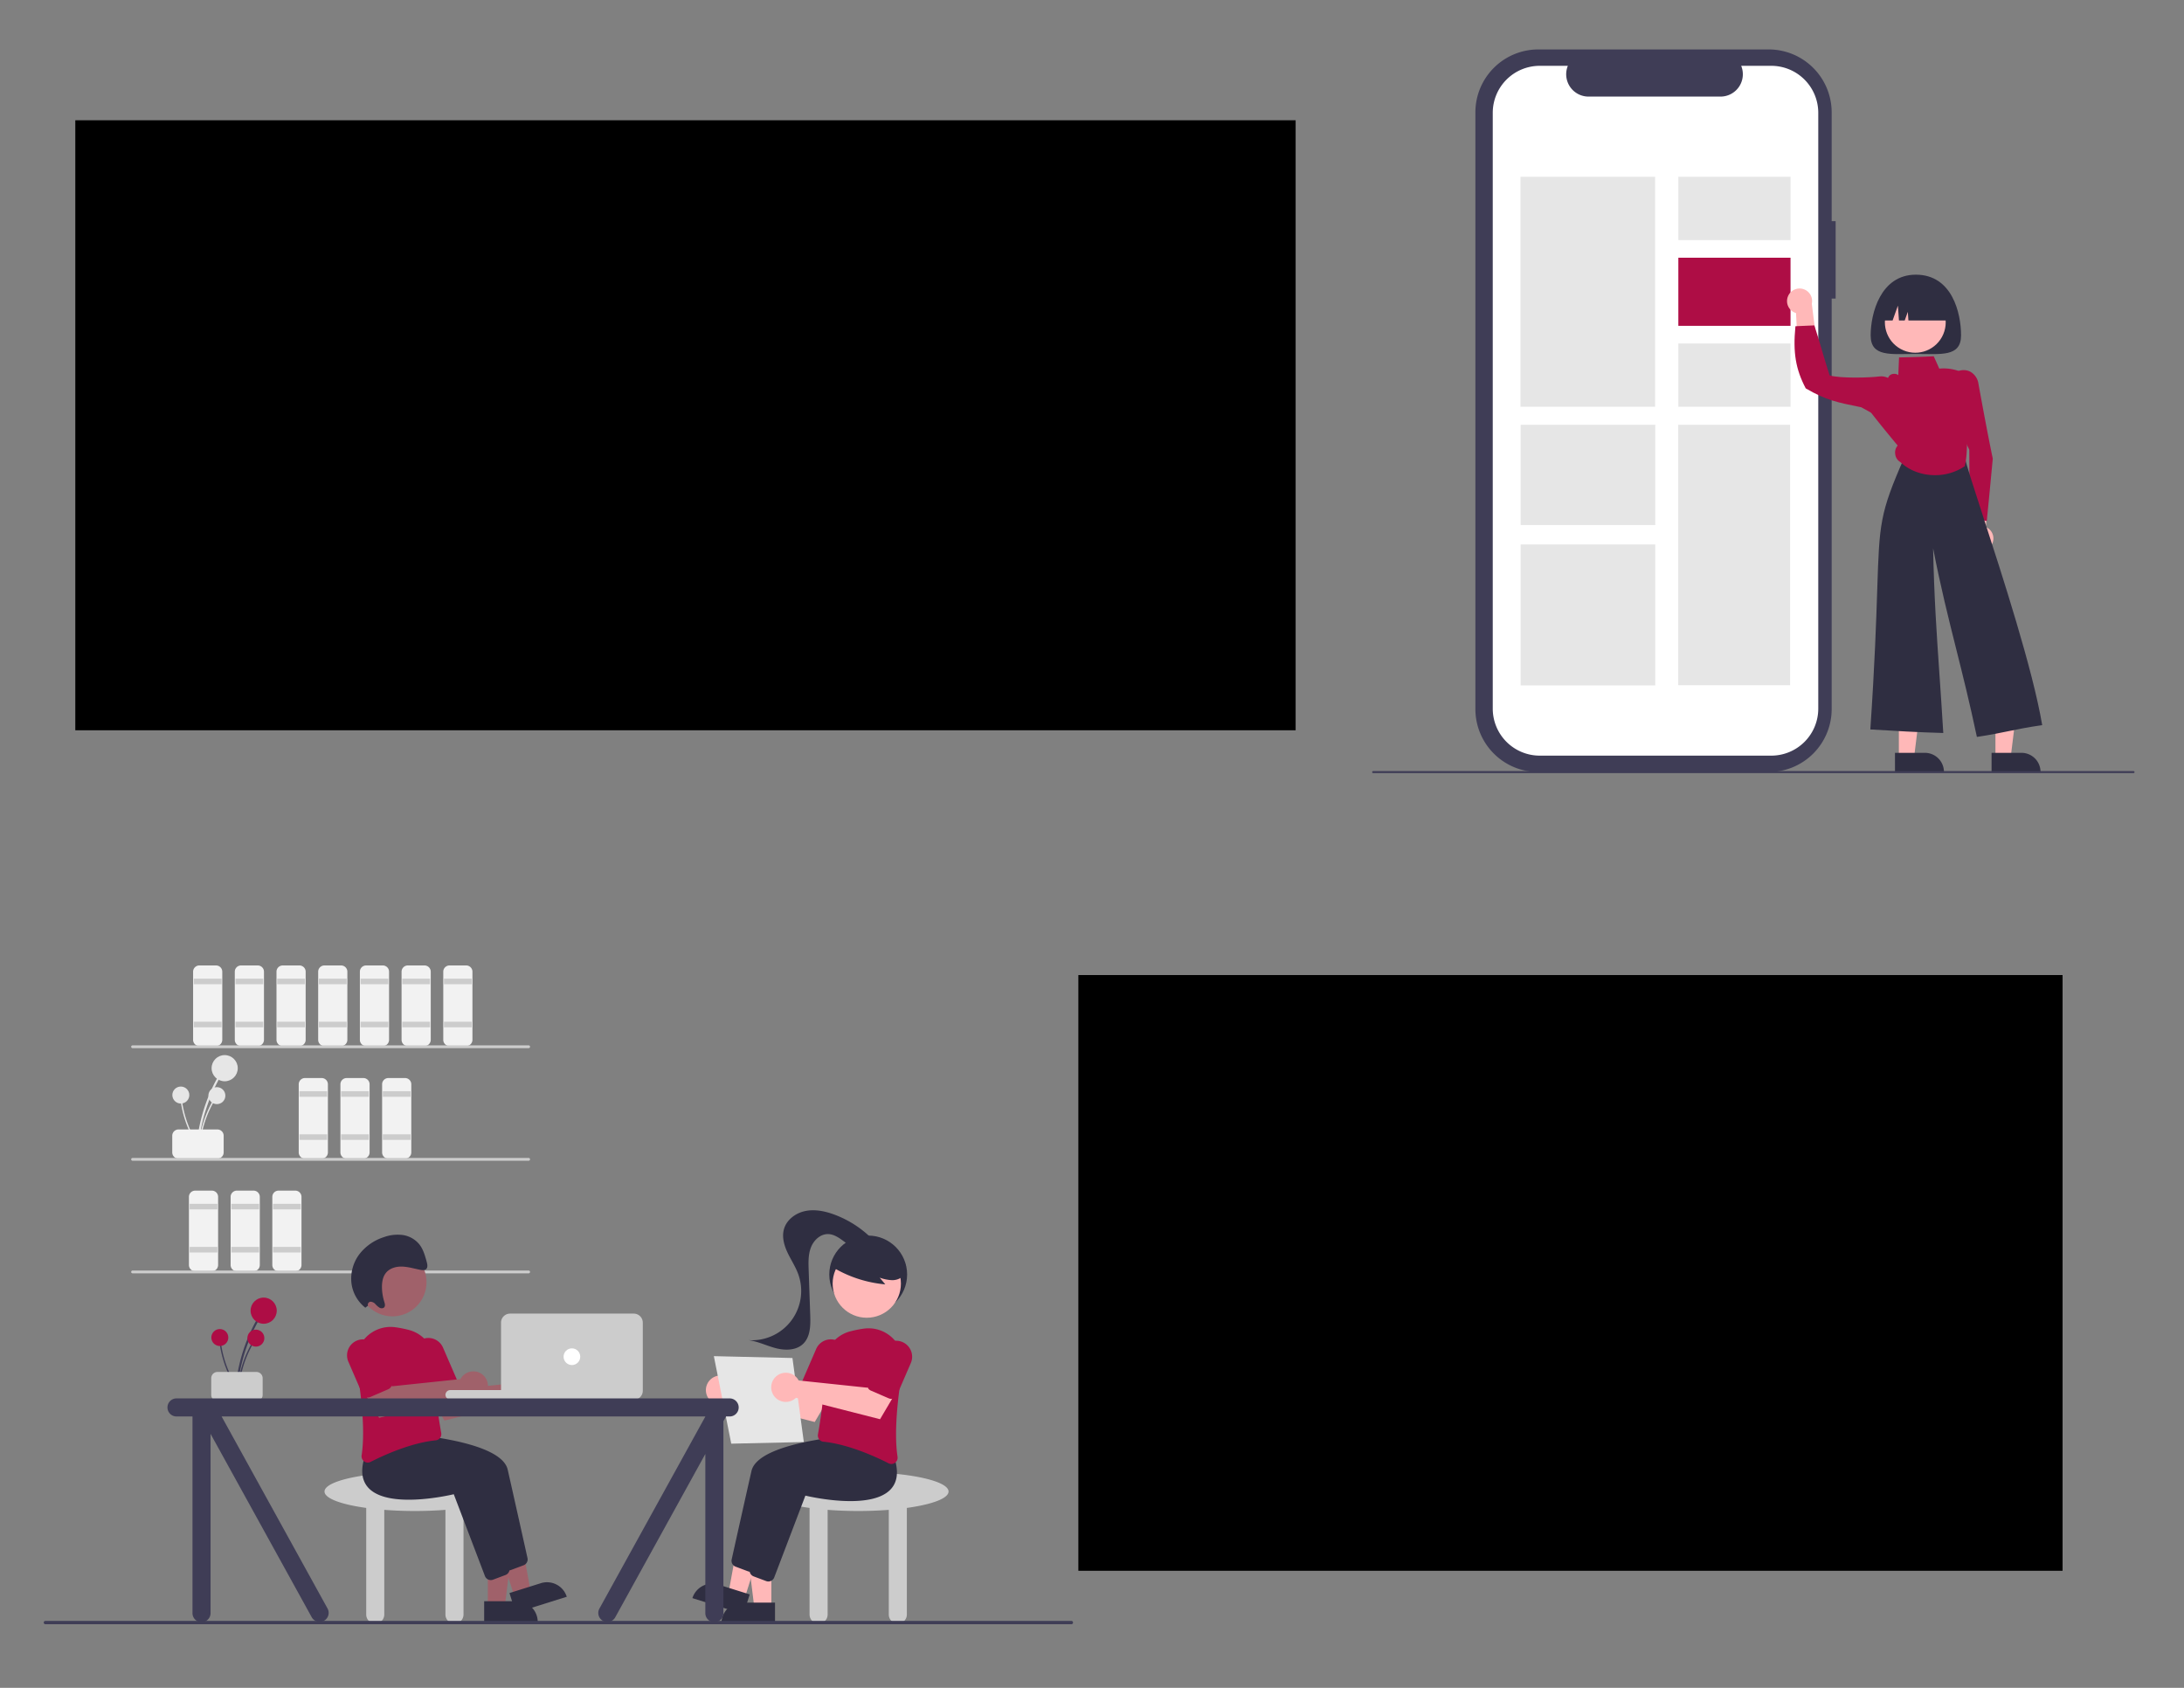 <?xml version="1.0" encoding="UTF-8" standalone="no"?>
<!-- Created with Inkscape (http://www.inkscape.org/) -->

<svg
   xmlns:dc="http://purl.org/dc/elements/1.1/"
   xmlns:cc="http://creativecommons.org/ns#"
   xmlns:rdf="http://www.w3.org/1999/02/22-rdf-syntax-ns#"
   xmlns:svg="http://www.w3.org/2000/svg"
   xmlns="http://www.w3.org/2000/svg"
   xmlns:sodipodi="http://sodipodi.sourceforge.net/DTD/sodipodi-0.dtd"
   xmlns:inkscape="http://www.inkscape.org/namespaces/inkscape"
   width="11in"
   height="8.5in"
   viewBox="0 0 11 8.5"
   version="1.1"
   id="SVGRoot"
   inkscape:version="0.92.5 (2060ec1f9f, 2020-04-08)"
   sodipodi:docname="health.svg"
   inkscape:export-filename="/home/jhuang/code/github.com/jhthenerd/cs-12/environment-ethics/images/health.png"
   inkscape:export-xdpi="96"
   inkscape:export-ydpi="96">
  <rect x="0" y="0" width="11" height="8.5" fill="#808080" stroke="none"/>
  <defs
     id="defs3713" />
  <sodipodi:namedview
     id="base"
     pagecolor="#ffffff"
     bordercolor="#666666"
     borderopacity="1.0"
     inkscape:pageopacity="0.0"
     inkscape:pageshadow="2"
     inkscape:zoom="0.7"
     inkscape:cx="267.43285"
     inkscape:cy="282.59374"
     inkscape:document-units="in"
     inkscape:current-layer="layer1"
     showgrid="false"
     inkscape:window-width="959"
     inkscape:window-height="1055"
     inkscape:window-x="2880"
     inkscape:window-y="0"
     inkscape:window-maximized="0" />
  <g
     inkscape:label="Layer 1"
     inkscape:groupmode="layer"
     id="layer1">
    <g
       id="g4778"
       transform="matrix(0.007,0,0,0.007,0.22,4.862)">
      <path
         id="path4495"
         transform="translate(-229.662,-213.026)"
         d="m 341.173,342.449 a 122.042,122.042 0 0 1 10.101,-38.517 q 2.28,-5.092 5.018,-9.961 a 0.744,0.744 0 0 0 -1.284,-0.75 123.728,123.728 0 0 0 -13.768,37.982 q -1.034,5.584 -1.554,11.246 c -0.088,0.952 1.399,0.946 1.486,0 z"
         inkscape:connector-curvature="0"
         style="fill:#e6e6e6" />
      <circle
         id="circle4497"
         r="9.414"
         cy="73.914"
         cx="130.23"
         style="fill:#e6e6e6" />
      <path
         id="path4499"
         transform="translate(-229.662,-213.026)"
         d="m 342.136,342.699 a 79.174,79.174 0 0 1 6.553,-24.988 q 1.479,-3.304 3.255,-6.462 a 0.483,0.483 0 0 0 -0.833,-0.487 80.268,80.268 0 0 0 -8.932,24.641 q -0.671,3.622 -1.008,7.296 c -0.057,0.618 0.908,0.614 0.964,0 z"
         inkscape:connector-curvature="0"
         style="fill:#e6e6e6" />
      <circle
         id="circle4501"
         r="6.108"
         cy="93.662"
         cx="124.618"
         style="fill:#e6e6e6" />
      <path
         id="path4503"
         transform="translate(-229.662,-213.026)"
         d="m 340.919,342.122 a 79.174,79.174 0 0 1 -10.202,-23.733 q -0.866,-3.515 -1.408,-7.097 a 0.483,0.483 0 0 0 -0.956,0.128 80.269,80.269 0 0 0 8.113,24.922 q 1.699,3.269 3.693,6.373 c 0.335,0.522 1.093,-0.074 0.76,-0.593 z"
         inkscape:connector-curvature="0"
         style="fill:#e6e6e6" />
      <circle
         id="circle4505"
         r="6.108"
         cy="93.233"
         cx="98.683"
         style="fill:#e6e6e6" />
      <path
         id="path4507"
         style="isolation:isolate;fill:#f2f2f2"
         transform="translate(-229.662,-213.026)"
         d="m 322.169,347.526 v -12 a 4.505,4.505 0 0 1 4.5,-4.5 h 28 a 4.505,4.505 0 0 1 4.5,4.5 v 12 a 4.505,4.505 0 0 1 -4.5,4.5 h -28 a 4.505,4.505 0 0 1 -4.5,-4.5 z"
         inkscape:connector-curvature="0" />
      <path
         id="path4509"
         style="isolation:isolate;fill:#f2f2f2"
         transform="translate(-229.662,-213.026)"
         d="m 353.669,271.026 h -12 a 4.505,4.505 0 0 1 -4.5,-4.5 v -49 a 4.505,4.505 0 0 1 4.5,-4.5 h 12 a 4.505,4.505 0 0 1 4.5,4.5 v 49 a 4.505,4.505 0 0 1 -4.5,4.5 z"
         inkscape:connector-curvature="0" />
      <rect
         id="rect4511"
         height="4"
         width="20"
         y="9.5"
         x="108.007"
         style="fill:#cccccc" />
      <rect
         id="rect4513"
         height="4"
         width="20"
         y="40.5"
         x="108.007"
         style="fill:#cccccc" />
      <path
         id="path4515"
         style="isolation:isolate;fill:#f2f2f2"
         transform="translate(-229.662,-213.026)"
         d="m 383.669,271.026 h -12 a 4.505,4.505 0 0 1 -4.5,-4.5 v -49 a 4.505,4.505 0 0 1 4.5,-4.5 h 12 a 4.505,4.505 0 0 1 4.5,4.5 v 49 a 4.505,4.505 0 0 1 -4.5,4.5 z"
         inkscape:connector-curvature="0" />
      <rect
         id="rect4517"
         height="4"
         width="20"
         y="9.5"
         x="138.007"
         style="fill:#cccccc" />
      <rect
         id="rect4519"
         height="4"
         width="20"
         y="40.5"
         x="138.007"
         style="fill:#cccccc" />
      <path
         id="path4521"
         style="isolation:isolate;fill:#f2f2f2"
         transform="translate(-229.662,-213.026)"
         d="m 413.669,271.026 h -12 a 4.505,4.505 0 0 1 -4.5,-4.5 v -49 a 4.505,4.505 0 0 1 4.5,-4.5 h 12 a 4.505,4.505 0 0 1 4.5,4.5 v 49 a 4.505,4.505 0 0 1 -4.5,4.5 z"
         inkscape:connector-curvature="0" />
      <rect
         id="rect4523"
         height="4"
         width="20"
         y="9.5"
         x="168.007"
         style="fill:#cccccc" />
      <rect
         id="rect4525"
         height="4"
         width="20"
         y="40.5"
         x="168.007"
         style="fill:#cccccc" />
      <path
         id="path4527"
         style="isolation:isolate;fill:#f2f2f2"
         transform="translate(-229.662,-213.026)"
         d="m 429.669,352.026 h -12 a 4.505,4.505 0 0 1 -4.5,-4.5 v -49 a 4.505,4.505 0 0 1 4.5,-4.5 h 12 a 4.505,4.505 0 0 1 4.5,4.5 v 49 a 4.505,4.505 0 0 1 -4.5,4.5 z"
         inkscape:connector-curvature="0" />
      <rect
         id="rect4529"
         height="4"
         width="20"
         y="90.5"
         x="184.007"
         style="fill:#cccccc" />
      <rect
         id="rect4531"
         height="4"
         width="20"
         y="121.5"
         x="184.007"
         style="fill:#cccccc" />
      <path
         id="path4533"
         style="isolation:isolate;fill:#f2f2f2"
         transform="translate(-229.662,-213.026)"
         d="m 459.669,352.026 h -12 a 4.505,4.505 0 0 1 -4.5,-4.5 v -49 a 4.505,4.505 0 0 1 4.5,-4.5 h 12 a 4.505,4.505 0 0 1 4.5,4.5 v 49 a 4.505,4.505 0 0 1 -4.5,4.5 z"
         inkscape:connector-curvature="0" />
      <rect
         id="rect4535"
         height="4"
         width="20"
         y="90.5"
         x="214.007"
         style="fill:#cccccc" />
      <rect
         id="rect4537"
         height="4"
         width="20"
         y="121.5"
         x="214.007"
         style="fill:#cccccc" />
      <path
         id="path4539"
         style="isolation:isolate;fill:#f2f2f2"
         transform="translate(-229.662,-213.026)"
         d="m 489.669,352.026 h -12 a 4.505,4.505 0 0 1 -4.5,-4.5 v -49 a 4.505,4.505 0 0 1 4.5,-4.5 h 12 a 4.505,4.505 0 0 1 4.5,4.5 v 49 a 4.505,4.505 0 0 1 -4.5,4.5 z"
         inkscape:connector-curvature="0" />
      <rect
         id="rect4541"
         height="4"
         width="20"
         y="90.5"
         x="244.007"
         style="fill:#cccccc" />
      <rect
         id="rect4543"
         height="4"
         width="20"
         y="121.5"
         x="244.007"
         style="fill:#cccccc" />
      <path
         id="path4545"
         style="isolation:isolate;fill:#f2f2f2"
         transform="translate(-229.662,-213.026)"
         d="m 350.669,433.026 h -12 a 4.505,4.505 0 0 1 -4.5,-4.5 v -49 a 4.505,4.505 0 0 1 4.5,-4.5 h 12 a 4.505,4.505 0 0 1 4.5,4.5 v 49 a 4.505,4.505 0 0 1 -4.5,4.5 z"
         inkscape:connector-curvature="0" />
      <rect
         id="rect4547"
         height="4"
         width="20"
         y="171.5"
         x="105.007"
         style="fill:#cccccc" />
      <rect
         id="rect4549"
         height="4"
         width="20"
         y="202.5"
         x="105.007"
         style="fill:#cccccc" />
      <path
         id="path4551"
         style="isolation:isolate;fill:#f2f2f2"
         transform="translate(-229.662,-213.026)"
         d="m 380.669,433.026 h -12 a 4.505,4.505 0 0 1 -4.5,-4.5 v -49 a 4.505,4.505 0 0 1 4.5,-4.5 h 12 a 4.505,4.505 0 0 1 4.5,4.5 v 49 a 4.505,4.505 0 0 1 -4.5,4.5 z"
         inkscape:connector-curvature="0" />
      <rect
         id="rect4553"
         height="4"
         width="20"
         y="171.5"
         x="135.007"
         style="fill:#cccccc" />
      <rect
         id="rect4555"
         height="4"
         width="20"
         y="202.5"
         x="135.007"
         style="fill:#cccccc" />
      <path
         id="path4557"
         style="isolation:isolate;fill:#f2f2f2"
         transform="translate(-229.662,-213.026)"
         d="m 410.669,433.026 h -12 a 4.505,4.505 0 0 1 -4.5,-4.5 v -49 a 4.505,4.505 0 0 1 4.5,-4.5 h 12 a 4.505,4.505 0 0 1 4.5,4.5 v 49 a 4.505,4.505 0 0 1 -4.5,4.5 z"
         inkscape:connector-curvature="0" />
      <rect
         id="rect4559"
         height="4"
         width="20"
         y="171.5"
         x="165.007"
         style="fill:#cccccc" />
      <rect
         id="rect4561"
         height="4"
         width="20"
         y="202.5"
         x="165.007"
         style="fill:#cccccc" />
      <path
         id="path4563"
         style="isolation:isolate;fill:#f2f2f2"
         transform="translate(-229.662,-213.026)"
         d="m 443.669,271.026 h -12 a 4.505,4.505 0 0 1 -4.5,-4.5 v -49 a 4.505,4.505 0 0 1 4.5,-4.5 h 12 a 4.505,4.505 0 0 1 4.5,4.5 v 49 a 4.505,4.505 0 0 1 -4.5,4.5 z"
         inkscape:connector-curvature="0" />
      <rect
         id="rect4565"
         height="4"
         width="20"
         y="9.5"
         x="198.007"
         style="fill:#cccccc" />
      <rect
         id="rect4567"
         height="4"
         width="20"
         y="40.5"
         x="198.007"
         style="fill:#cccccc" />
      <path
         id="path4569"
         style="isolation:isolate;fill:#f2f2f2"
         transform="translate(-229.662,-213.026)"
         d="m 473.669,271.026 h -12 a 4.505,4.505 0 0 1 -4.5,-4.5 v -49 a 4.505,4.505 0 0 1 4.5,-4.5 h 12 a 4.505,4.505 0 0 1 4.5,4.5 v 49 a 4.505,4.505 0 0 1 -4.5,4.5 z"
         inkscape:connector-curvature="0" />
      <rect
         id="rect4571"
         height="4"
         width="20"
         y="9.5"
         x="228.007"
         style="fill:#cccccc" />
      <rect
         id="rect4573"
         height="4"
         width="20"
         y="40.5"
         x="228.007"
         style="fill:#cccccc" />
      <path
         id="path4575"
         style="isolation:isolate;fill:#f2f2f2"
         transform="translate(-229.662,-213.026)"
         d="m 503.669,271.026 h -12 a 4.505,4.505 0 0 1 -4.5,-4.5 v -49 a 4.505,4.505 0 0 1 4.5,-4.5 h 12 a 4.505,4.505 0 0 1 4.5,4.5 v 49 a 4.505,4.505 0 0 1 -4.5,4.5 z"
         inkscape:connector-curvature="0" />
      <rect
         id="rect4577"
         height="4"
         width="20"
         y="9.5"
         x="258.007"
         style="fill:#cccccc" />
      <rect
         id="rect4579"
         height="4"
         width="20"
         y="40.5"
         x="258.007"
         style="fill:#cccccc" />
      <path
         id="path4581"
         style="isolation:isolate;fill:#f2f2f2"
         transform="translate(-229.662,-213.026)"
         d="m 533.669,271.026 h -12 a 4.505,4.505 0 0 1 -4.5,-4.5 v -49 a 4.505,4.505 0 0 1 4.5,-4.5 h 12 a 4.505,4.505 0 0 1 4.5,4.5 v 49 a 4.505,4.505 0 0 1 -4.5,4.5 z"
         inkscape:connector-curvature="0" />
      <rect
         id="rect4583"
         height="4"
         width="20"
         y="9.5"
         x="288.007"
         style="fill:#cccccc" />
      <rect
         id="rect4585"
         height="4"
         width="20"
         y="40.5"
         x="288.007"
         style="fill:#cccccc" />
      <path
         id="path4587"
         transform="translate(-229.662,-213.026)"
         d="m 578.61,272.526 h -285 a 1,1 0 0 1 0,-2 h 285 a 1,1 0 0 1 0,2 z"
         inkscape:connector-curvature="0"
         style="fill:#cccccc" />
      <path
         id="path4589"
         transform="translate(-229.662,-213.026)"
         d="m 578.61,353.526 h -285 a 1,1 0 0 1 0,-2 h 285 a 1,1 0 0 1 0,2 z"
         inkscape:connector-curvature="0"
         style="fill:#cccccc" />
      <path
         id="path4591"
         transform="translate(-229.662,-213.026)"
         d="m 578.61,434.526 h -285 a 1,1 0 0 1 0,-2 h 285 a 1,1 0 0 1 0,2 z"
         inkscape:connector-curvature="0"
         style="fill:#cccccc" />
      <path
         id="path4593"
         transform="translate(-229.662,-213.026)"
         d="m 561.732,591.508 c 0,-7.732 -29.102,-14 -65,-14 -35.898,0 -65,6.268 -65,14 0,4.955 11.964,9.306 30,11.794 V 680.008 a 6.5,6.5 0 0 0 13,0 v -75.324 c 6.872,0.532 14.277,0.824 22,0.824 7.723,0 15.128,-0.292 22,-0.824 v 75.324 a 6.5,6.5 0 0 0 13,0 v -76.706 c 18.036,-2.488 30,-6.839 30,-11.794 z"
         inkscape:connector-curvature="0"
         style="fill:#cccccc" />
      <polygon
         id="polygon4595"
         points="319.563,460.906 331.823,460.906 337.655,413.618 319.561,413.618 "
         style="fill:#a0616a" />
      <path
         id="path4597"
         transform="rotate(179.997,451.035,571.356)"
         d="m 546.598,670.428 h 38.531 v 14.887 H 561.485 a 14.887,14.887 0 0 1 -14.887,-14.887 v 0 z"
         inkscape:connector-curvature="0"
         style="fill:#2f2e41" />
      <polygon
         id="polygon4599"
         points="338.701,454.064 350.398,450.393 341.806,403.528 324.542,408.945 "
         style="fill:#a0616a" />
      <path
         id="path4601"
         transform="rotate(162.577,486.907,541.76)"
         d="m 566.152,658.424 h 38.531 v 14.887 h -23.644 a 14.887,14.887 0 0 1 -14.887,-14.887 v 0 z"
         inkscape:connector-curvature="0"
         style="fill:#2f2e41" />
      <path
         id="path4603"
         transform="translate(-229.662,-213.026)"
         d="m 560.161,645.324 -22.427,-58.871 c -5.031,1.182 -47.227,10.519 -61.359,-4.528 -4.843,-5.157 -5.788,-12.629 -2.808,-22.208 l 8.248,-10.364 0.256,0.014 c 3.118,0.164 76.435,4.273 81.461,26.389 4.238,18.645 11.977,53.405 14.247,63.615 a 4.516,4.516 0 0 1 -2.814,5.184 l -9.019,3.382 a 4.462,4.462 0 0 1 -1.572,0.286 4.513,4.513 0 0 1 -4.213,-2.897 z"
         inkscape:connector-curvature="0"
         style="fill:#2f2e41" />
      <path
         id="path4605"
         transform="translate(-229.662,-213.026)"
         d="m 547.161,652.324 -22.427,-58.871 c -5.032,1.182 -47.227,10.518 -61.359,-4.528 -4.843,-5.157 -5.788,-12.629 -2.808,-22.208 l 8.248,-10.364 0.256,0.014 c 3.118,0.164 76.435,4.273 81.461,26.389 4.238,18.645 11.977,53.405 14.247,63.615 a 4.516,4.516 0 0 1 -2.814,5.184 l -9.019,3.382 a 4.462,4.462 0 0 1 -1.572,0.286 4.513,4.513 0 0 1 -4.213,-2.897 z"
         inkscape:connector-curvature="0"
         style="fill:#2f2e41" />
      <path
         id="path4607"
         transform="translate(-229.662,-213.026)"
         d="m 577.469,511.202 a 10.527,10.527 0 0 0 -0.885,1.402 l -49.32,5.196 -7.1,-9.734 -16.091,8.794 13.944,23.621 60.487,-15.423 a 10.496,10.496 0 1 0 -1.036,-13.857 z"
         inkscape:connector-curvature="0"
         style="fill:#a0616a" />
      <path
         id="path4609"
         transform="translate(-229.662,-213.026)"
         d="m 460.25,569.825 a 4.507,4.507 0 0 1 -1.819,-4.349 c 2.782,-18.343 -0.419,-44.619 -3.595,-63.433 a 24.795,24.795 0 0 1 27.559,-28.762 79.865,79.865 0 0 1 9.913,1.954 v 0 a 24.596,24.596 0 0 1 18.582,24.468 c -0.475,18.154 3.211,40.806 4.818,49.701 a 4.519,4.519 0 0 1 -0.834,3.511 4.392,4.392 0 0 1 -3.095,1.75 c -17.808,1.817 -37.012,10.502 -46.875,15.517 a 4.501,4.501 0 0 1 -2.05,0.501 4.429,4.429 0 0 1 -2.606,-0.858 z"
         inkscape:connector-curvature="0"
         style="fill:#ae0d45" />
      <path
         id="path4611"
         transform="translate(-229.662,-213.026)"
         d="m 508.321,522.514 a 4.471,4.471 0 0 1 -2.474,-2.397 l -9.931,-22.942 a 11.5,11.5 0 1 1 21.107,-9.136 l 9.932,22.942 a 4.506,4.506 0 0 1 -2.342,5.917 l -12.848,5.562 a 4.469,4.469 0 0 1 -3.444,0.055 z"
         inkscape:connector-curvature="0"
         style="fill:#ae0d45" />
      <path
         id="path4613"
         transform="translate(-229.662,-213.026)"
         d="m 530.469,509.202 a 10.527,10.527 0 0 0 -0.885,1.402 l -49.32,5.196 -7.1,-9.734 -16.091,8.794 13.944,23.621 60.487,-15.423 a 10.496,10.496 0 1 0 -1.036,-13.857 z"
         inkscape:connector-curvature="0"
         style="fill:#a0616a" />
      <path
         id="path4615"
         transform="translate(-229.662,-213.026)"
         d="m 461.321,523.514 a 4.471,4.471 0 0 1 -2.474,-2.397 l -9.931,-22.942 a 11.5,11.5 0 1 1 21.107,-9.136 l 9.932,22.942 a 4.506,4.506 0 0 1 -2.342,5.917 l -12.848,5.562 a 4.469,4.469 0 0 1 -3.444,0.055 z"
         inkscape:connector-curvature="0"
         style="fill:#ae0d45" />
      <circle
         id="circle4617"
         r="24.561"
         cy="227.891"
         cx="250.906"
         style="fill:#a0616a" />
      <path
         id="path4619"
         transform="translate(-229.662,-213.026)"
         d="m 463.008,457.773 a 2.135,2.135 0 0 1 1.856,-2.819 4.93,4.93 0 0 1 3.476,1.715 13.834,13.834 0 0 0 3.071,2.637 c 1.188,0.599 2.8,0.514 3.477,-0.628 0.636,-1.072 0.2,-2.508 -0.185,-3.753 a 36.907,36.907 0 0 1 -1.63,-9.77 c -0.111,-3.7 0.411,-7.562 2.46,-10.448 2.644,-3.725 7.371,-5.139 11.845,-5.036 4.474,0.103 8.875,1.484 13.307,2.357 1.53,0.301 3.328,0.455 4.352,-0.73 1.088,-1.261 0.688,-3.301 0.226,-5.004 -1.201,-4.417 -2.475,-8.985 -5.265,-12.552 a 18.898,18.898 0 0 0 -12.061,-6.79 28.938,28.938 0 0 0 -13.462,1.528 36.096,36.096 0 0 0 -17.683,12.319 29.236,29.236 0 0 0 -5.578,21.6 26.667,26.667 0 0 0 9.886,16.855 z"
         inkscape:connector-curvature="0"
         style="fill:#2f2e41" />
      <path
         id="path4621"
         transform="translate(-229.662,-213.026)"
         d="m 369.228,516.902 a 122.042,122.042 0 0 1 10.101,-38.517 q 2.28,-5.092 5.018,-9.961 a 0.744,0.744 0 0 0 -1.284,-0.75 123.728,123.728 0 0 0 -13.768,37.982 q -1.034,5.584 -1.554,11.246 c -0.088,0.952 1.399,0.946 1.486,0 z"
         inkscape:connector-curvature="0"
         style="fill:#3f3d56" />
      <circle
         id="circle4623"
         r="9.414"
         cy="248.368"
         cx="158.285"
         style="fill:#ae0d45" />
      <path
         id="path4625"
         transform="translate(-229.662,-213.026)"
         d="m 370.191,517.152 a 79.174,79.174 0 0 1 6.553,-24.988 q 1.479,-3.304 3.255,-6.462 a 0.483,0.483 0 0 0 -0.833,-0.487 80.268,80.268 0 0 0 -8.932,24.641 q -0.671,3.622 -1.008,7.296 c -0.057,0.618 0.908,0.614 0.964,0 z"
         inkscape:connector-curvature="0"
         style="fill:#3f3d56" />
      <circle
         id="circle4627"
         r="6.108"
         cy="268.116"
         cx="152.673"
         style="fill:#ae0d45" />
      <path
         id="path4629"
         transform="translate(-229.662,-213.026)"
         d="m 368.974,516.576 a 79.174,79.174 0 0 1 -10.202,-23.733 q -0.866,-3.515 -1.408,-7.097 a 0.483,0.483 0 0 0 -0.956,0.128 80.269,80.269 0 0 0 8.113,24.922 q 1.699,3.269 3.693,6.373 c 0.335,0.522 1.093,-0.074 0.76,-0.593 z"
         inkscape:connector-curvature="0"
         style="fill:#3f3d56" />
      <circle
         id="circle4631"
         r="6.108"
         cy="267.687"
         cx="126.738"
         style="fill:#ae0d45" />
      <path
         id="path4633"
         transform="translate(-229.662,-213.026)"
         d="m 350.224,521.979 v -12 a 4.505,4.505 0 0 1 4.5,-4.5 h 28 a 4.505,4.505 0 0 1 4.5,4.5 v 12 a 4.505,4.505 0 0 1 -4.5,4.5 h -28 a 4.505,4.505 0 0 1 -4.5,-4.5 z"
         inkscape:connector-curvature="0"
         style="fill:#cccccc" />
      <rect
         id="rect4635"
         rx="3.5"
         height="7"
         width="86"
         y="305.482"
         x="289.07"
         style="fill:#cccccc" />
      <path
         id="path4637"
         transform="translate(-229.662,-213.026)"
         d="m 654.232,525.508 h -89 a 6.507,6.507 0 0 1 -6.5,-6.5 v -49 a 6.507,6.507 0 0 1 6.5,-6.5 h 89 a 6.507,6.507 0 0 1 6.5,6.5 v 49 a 6.507,6.507 0 0 1 -6.5,6.5 z"
         inkscape:connector-curvature="0"
         style="fill:#cccccc" />
      <circle
         id="circle4639"
         r="6"
         cy="281.482"
         cx="380.07"
         style="fill:#ffffff" />
      <path
         id="path4641"
         transform="translate(-229.662,-213.026)"
         d="m 880.732,591.508 c 0,-7.732 -29.102,-14 -65,-14 -35.898,0 -65,6.268 -65,14 0,4.955 11.964,9.306 30,11.794 V 680.008 a 6.5,6.5 0 0 0 13,0 v -75.324 c 6.872,0.532 14.277,0.824 22,0.824 7.723,0 15.128,-0.292 22,-0.824 v 75.324 a 6.5,6.5 0 0 0 13,0 v -76.706 c 18.036,-2.488 30,-6.839 30,-11.794 z"
         inkscape:connector-curvature="0"
         style="fill:#cccccc" />
      <circle
         id="circle4643"
         r="28"
         cy="222.34"
         cx="593.257"
         style="fill:#2f2e41" />
      <polygon
         id="polygon4645"
         points="523.577,461.906 511.317,461.906 505.485,414.618 523.579,414.618 "
         style="fill:#ffb8b8" />
      <path
         id="path4647"
         d="m 502.56,458.403 h 23.644 v 14.887 h -38.531 v 0 A 14.887,14.887 0 0 1 502.56,458.403 Z"
         inkscape:connector-curvature="0"
         style="fill:#2f2e41" />
      <polygon
         id="polygon4649"
         points="504.439,455.064 492.742,451.393 501.334,404.528 518.598,409.945 "
         style="fill:#ffb8b8" />
      <path
         id="path4651"
         transform="rotate(17.423,1297.363,-189.081)"
         d="m 712.668,659.424 h 23.644 v 14.887 h -38.531 v 0 a 14.887,14.887 0 0 1 14.887,-14.887 z"
         inkscape:connector-curvature="0"
         style="fill:#2f2e41" />
      <path
         id="path4653"
         transform="translate(-229.662,-213.026)"
         d="m 738.09,649.222 a 4.462,4.462 0 0 1 -1.572,-0.286 l -9.019,-3.382 a 4.516,4.516 0 0 1 -2.814,-5.184 c 2.271,-10.21 10.01,-44.971 14.247,-63.615 5.026,-22.115 78.343,-26.225 81.461,-26.389 l 0.256,-0.014 8.248,10.364 c 2.98,9.579 2.036,17.051 -2.808,22.208 -14.132,15.047 -56.327,5.71 -61.359,4.528 l -22.427,58.871 a 4.513,4.513 0 0 1 -4.213,2.897 z"
         inkscape:connector-curvature="0"
         style="fill:#2f2e41" />
      <path
         id="path4655"
         transform="translate(-229.662,-213.026)"
         d="m 751.09,656.222 a 4.462,4.462 0 0 1 -1.572,-0.286 l -9.019,-3.382 a 4.516,4.516 0 0 1 -2.814,-5.184 c 2.271,-10.21 10.01,-44.971 14.247,-63.615 5.026,-22.115 78.343,-26.225 81.461,-26.389 l 0.256,-0.014 8.248,10.364 c 2.98,9.579 2.036,17.051 -2.808,22.208 -14.132,15.046 -56.327,5.71 -61.359,4.528 l -22.427,58.871 a 4.513,4.513 0 0 1 -4.213,2.897 z"
         inkscape:connector-curvature="0"
         style="fill:#2f2e41" />
      <path
         id="path4657"
         transform="translate(-229.662,-213.026)"
         d="m 724.995,512.202 a 10.526,10.526 0 0 1 0.885,1.402 l 49.32,5.196 7.1,-9.734 16.091,8.794 -13.944,23.621 -60.487,-15.422 a 10.496,10.496 0 1 1 1.036,-13.857 z"
         inkscape:connector-curvature="0"
         style="fill:#ffb8b8" />
      <path
         id="path4659"
         transform="translate(-229.662,-213.026)"
         d="m 839.608,571.684 a 4.501,4.501 0 0 1 -2.05,-0.501 c -9.862,-5.015 -29.066,-13.699 -46.875,-15.517 a 4.392,4.392 0 0 1 -3.095,-1.75 4.519,4.519 0 0 1 -0.834,-3.511 c 1.607,-8.896 5.293,-31.547 4.818,-49.701 a 24.596,24.596 0 0 1 18.582,-24.468 v 0 a 79.864,79.864 0 0 1 9.913,-1.954 24.795,24.795 0 0 1 27.559,28.762 c -3.176,18.813 -6.377,45.09 -3.595,63.433 a 4.507,4.507 0 0 1 -1.819,4.349 4.429,4.429 0 0 1 -2.606,0.858 z"
         inkscape:connector-curvature="0"
         style="fill:#ae0d45" />
      <path
         id="path4661"
         transform="translate(-229.662,-213.026)"
         d="m 792.486,523.832 a 4.496,4.496 0 0 1 -1.787,-0.373 l -12.848,-5.562 a 4.506,4.506 0 0 1 -2.342,-5.917 l 9.932,-22.942 a 11.5,11.5 0 1 1 21.107,9.136 l -9.931,22.942 a 4.511,4.511 0 0 1 -4.131,2.716 z"
         inkscape:connector-curvature="0"
         style="fill:#ae0d45" />
      <circle
         id="circle4663"
         r="24.561"
         cy="228.891"
         cx="592.234"
         style="fill:#ffb8b8" />
      <path
         id="path4665"
         transform="translate(-229.662,-213.026)"
         d="m 796.893,429.85 a 88.591,88.591 0 0 0 38.326,12.628 l -4.04,-4.841 a 29.688,29.688 0 0 0 9.171,1.821 c 3.13,-0.049 6.41,-1.254 8.186,-3.832 a 9.342,9.342 0 0 0 0.625,-8.63 17.694,17.694 0 0 0 -5.566,-6.96 33.14,33.14 0 0 0 -30.844,-5.512 19.806,19.806 0 0 0 -9.212,5.909 c -2.328,2.872 -6.811,5.432 -5.619,8.932 z"
         inkscape:connector-curvature="0"
         style="fill:#2f2e41" />
      <path
         id="path4667"
         transform="translate(-229.662,-213.026)"
         d="m 826.026,410.029 a 75.485,75.485 0 0 0 -27.463,-17.759 c -6.639,-2.459 -13.865,-3.979 -20.805,-2.582 -6.941,1.397 -13.504,6.198 -15.44,13.008 -1.583,5.568 0.052,11.564 2.509,16.806 2.457,5.242 5.738,10.102 7.725,15.54 a 35.468,35.468 0 0 1 -35.689,47.562 c 6.819,0.914 13.105,4.119 19.771,5.825 6.666,1.706 14.533,1.59 19.486,-3.185 5.241,-5.052 5.346,-13.267 5.092,-20.542 l -1.13,-32.445 c -0.192,-5.515 -0.356,-11.208 1.633,-16.356 1.989,-5.148 6.716,-9.656 12.235,-9.609 4.183,0.035 7.884,2.569 11.239,5.068 3.354,2.499 6.904,5.165 11.071,5.536 4.166,0.372 8.923,-2.711 8.611,-6.882"
         inkscape:connector-curvature="0"
         style="fill:#2f2e41" />
      <polygon
         id="polygon4669"
         points="482.197,281.087 538.75,282.422 546.943,342.878 494.716,344.05 "
         style="fill:#e6e6e6" />
      <path
         id="path4671"
         transform="translate(-229.662,-213.026)"
         d="m 771.995,510.202 a 10.526,10.526 0 0 1 0.885,1.402 l 49.32,5.196 7.1,-9.734 16.091,8.794 -13.944,23.621 -60.487,-15.422 a 10.496,10.496 0 1 1 1.036,-13.857 z"
         inkscape:connector-curvature="0"
         style="fill:#ffb8b8" />
      <path
         id="path4673"
         transform="translate(-229.662,-213.026)"
         d="m 839.486,524.832 a 4.496,4.496 0 0 1 -1.787,-0.373 l -12.848,-5.562 a 4.506,4.506 0 0 1 -2.342,-5.917 l 9.932,-22.942 a 11.5,11.5 0 1 1 21.107,9.136 l -9.931,22.942 a 4.511,4.511 0 0 1 -4.131,2.716 z"
         inkscape:connector-curvature="0"
         style="fill:#ae0d45" />
      <path
         id="path4675"
         transform="translate(-229.662,-213.026)"
         d="m 723.232,524.508 h -398 a 6.5,6.5 0 1 0 0,13 h 11.5 v 141.5 a 6.5,6.5 0 0 0 13,0 V 549.998 l 72.871,132.078 a 6.5,6.5 0 0 0 11.258,-6.5 L 357.686,537.508 h 348.046 v 0.084 l -76.129,137.984 a 6.5,6.5 0 1 0 11.258,6.5 L 705.732,564.498 V 679.008 a 6.5,6.5 0 0 0 13,0 V 540.935 l 1.891,-3.427 h 2.609 a 6.5,6.5 0 0 0 0,-13 z"
         inkscape:connector-curvature="0"
         style="fill:#3f3d56" />
      <path
         id="path4677"
         transform="translate(-229.662,-213.026)"
         d="M 969.147,686.974 H 230.853 a 1.191,1.191 0 0 1 0,-2.381 h 738.294 a 1.191,1.191 0 0 1 0,2.381 z"
         inkscape:connector-curvature="0"
         style="fill:#3f3d56" />
    </g>
    <g
       id="g4856"
       transform="matrix(0.005,0,0,0.005,6.911,0.249)">
      <path
         id="path4780"
         transform="translate(-216,-85.571)"
         d="m 682.884,258.518 h -3.999 V 148.973 A 63.402,63.402 0 0 0 615.483,85.571 H 383.397 a 63.402,63.402 0 0 0 -63.402,63.402 V 749.947 A 63.402,63.402 0 0 0 383.396,813.349 H 615.483 a 63.402,63.402 0 0 0 63.402,-63.402 V 336.494 h 3.999 z"
         inkscape:connector-curvature="0"
         style="fill:#3f3d56" />
      <path
         id="path4782"
         transform="translate(-216,-85.571)"
         d="m 618.041,102.066 h -30.295 a 22.495,22.495 0 0 1 -20.827,30.991 H 433.96 A 22.495,22.495 0 0 1 413.133,102.066 H 384.837 a 47.348,47.348 0 0 0 -47.348,47.348 v 600.093 a 47.348,47.348 0 0 0 47.348,47.348 h 233.204 a 47.348,47.348 0 0 0 47.348,-47.348 v 0 -600.093 a 47.348,47.348 0 0 0 -47.348,-47.348 z"
         inkscape:connector-curvature="0"
         style="fill:#ffffff" />
      <rect
         id="rect4784"
         height="231.657"
         width="135.604"
         y="128.247"
         x="149.431"
         style="fill:#e6e6e6" />
      <rect
         id="rect4786"
         height="262.268"
         width="112.706"
         y="378.05"
         x="308.333"
         style="fill:#e6e6e6" />
      <rect
         id="rect4788"
         height="63.766"
         width="113.004"
         y="128.247"
         x="308.444"
         style="fill:#e6e6e6" />
      <rect
         id="rect4790"
         height="68.609"
         width="113.004"
         y="209.771"
         x="308.444"
         style="fill:#ae0d45" />
      <rect
         id="rect4792"
         height="63.766"
         width="113.004"
         y="296.138"
         x="308.444"
         style="fill:#e6e6e6" />
      <rect
         id="rect4794"
         height="100.955"
         width="135.604"
         y="378.05"
         x="149.599"
         style="fill:#e6e6e6" />
      <rect
         id="rect4796"
         height="141.955"
         width="135.604"
         y="498.576"
         x="149.599"
         style="fill:#e6e6e6" />
      <path
         id="path4798"
         transform="translate(-216,-85.571)"
         d="m 809.221,373.551 c 0,22.045 -20.384,18.711 -45.529,18.711 -25.145,0 -45.529,3.334 -45.529,-18.711 0,-22.045 9.957,-61.122 45.529,-61.122 36.798,0 45.529,39.076 45.529,61.122 z"
         inkscape:connector-curvature="0"
         style="fill:#2f2e41" />
      <path
         id="path4800"
         transform="translate(-216,-85.571)"
         d="m 635.221,333.46 a 12.543,12.543 0 0 0 7.748,17.604 l 2.294,44.516 18.655,-13.73 -5.039,-40.168 a 12.611,12.611 0 0 0 -23.659,-8.221 z"
         inkscape:connector-curvature="0"
         style="fill:#ffb8b8" />
      <path
         id="path4802"
         transform="translate(-216,-85.571)"
         d="m 839.732,585.036 a 12.543,12.543 0 0 0 -5.479,-18.437 l 3.307,-44.452 -20.23,11.282 -0.039,40.483 a 12.611,12.611 0 0 0 22.441,11.124 z"
         inkscape:connector-curvature="0"
         style="fill:#ffb8b8" />
      <polygon
         id="polygon4804"
         points="545.859,713.445 553.134,654.459 530.564,654.46 530.567,713.445 "
         style="fill:#ffb8b8" />
      <path
         id="path4806"
         transform="translate(-216,-85.571)"
         d="m 742.666,794.024 30.116,-10e-4 h 0.001 a 19.192,19.192 0 0 1 19.193,19.192 v 0.624 l -49.309,0.002 z"
         inkscape:connector-curvature="0"
         style="fill:#2f2e41" />
      <polygon
         id="polygon4808"
         points="643.155,713.445 650.43,654.459 627.86,654.46 627.862,713.445 "
         style="fill:#ffb8b8" />
      <path
         id="path4810"
         transform="translate(-216,-85.571)"
         d="m 839.961,794.024 30.116,-10e-4 h 10e-4 a 19.192,19.192 0 0 1 19.193,19.192 v 0.624 l -49.309,0.002 z"
         inkscape:connector-curvature="0"
         style="fill:#2f2e41" />
      <path
         id="path4812"
         transform="translate(-216,-85.571)"
         d="m 835.134,560.544 -0.664,-0.121 c -5.57,-1.009 -11.208,-2.028 -16.165,-3.094 l -0.491,-0.106 -0.002,-0.502 c -0.085,-22.61 -0.17,-45.216 -0.295,-68.027 a 143.79,143.79 0 0 1 -14.377,-77.074 l 0.028,-0.28 0.23,-0.164 a 14.786,14.786 0 0 1 14.902,-1.152 16.521,16.521 0 0 1 8.481,12.542 c 4.508,24.567 9.174,50.008 14.379,75.078 l 0.019,0.091 -0.009,0.094 c -1.928,20.445 -3.922,41.587 -5.969,62.044 z"
         inkscape:connector-curvature="0"
         style="fill:#ae0d45" />
      <path
         id="path4814"
         transform="translate(-216,-85.571)"
         d="m 825.164,777.993 -0.122,-0.575 c -7.154,-33.84 -14.06,-61.397 -20.739,-88.046 -8.004,-31.937 -15.588,-62.201 -23.245,-101.364 1.052,49.387 3.494,84.869 6.301,125.654 1.268,18.416 2.579,37.459 3.908,59.69 l 0.041,0.679 -0.679,-0.017 c -23.934,-0.613 -48.456,-2.092 -72.17,-3.52 l -0.627,-0.038 0.043,-0.627 c 4.49,-66.178 5.897,-109.181 6.924,-140.581 2.167,-66.246 2.501,-76.429 27.177,-132.494 0.935,-2.127 6.516,-8.411 12.651,-7.454 l 48.551,7.556 0.085,0.428 c 1.37,6.901 8.169,27.841 17.578,56.823 20.115,61.956 50.513,155.585 60.01,211.395 l 0.108,0.632 -0.635,0.09 c -13.793,1.96 -23.72,4.002 -33.32,5.975 -9.083,1.869 -18.475,3.799 -31.259,5.707 z"
         inkscape:connector-curvature="0"
         style="fill:#2f2e41" />
      <path
         id="path4816"
         transform="translate(-216,-85.571)"
         d="m 782.968,514.369 c -12.958,10e-4 -25.766,-4.495 -34.948,-13.25 a 10.363,10.363 0 0 1 -5.113,-8.054 10.508,10.508 0 0 1 2.468,-8.526 c -9.002,-10.896 -18.297,-22.158 -27.194,-33.626 l -0.246,-0.317 0.285,-0.543 c 5.821,-11.122 11.84,-22.621 17.62,-33.984 a 5.938,5.938 0 0 1 4.842,-3.667 6.903,6.903 0 0 1 5.331,1.191 l 0.012,-0.277 c 0.241,-5.752 0.483,-11.504 0.732,-16.957 l 0.026,-0.582 0.583,-0.013 c 11.114,-0.245 22.607,-0.499 33.896,-1.168 l 0.43,-0.026 5.599,12.49 a 45.795,45.795 0 0 1 26.274,5.333 l 0.37,0.197 -0.043,0.417 a 254.287,254.287 0 0 0 1.458,64.47 c -0.175,9.744 -0.363,19.703 -2.34,27.642 l -0.058,0.231 -0.198,0.134 a 53.264,53.264 0 0 1 -29.786,8.883 z"
         inkscape:connector-curvature="0"
         style="fill:#ae0d45" />
      <path
         id="path4818"
         transform="translate(-216,-85.571)"
         d="m 735.27,460.184 -0.746,-0.342 c -8.707,-4.368 -17.441,-9.214 -25.888,-13.9 l -1.167,-0.228 c -22.24,-4.464 -34.491,-6.923 -54.555,-18.689 l -0.154,-0.091 -0.083,-0.158 c -10.047,-19.192 -12.849,-35.968 -10.34,-61.897 l 0.05,-0.52 0.52,-0.041 c 2.175,-0.177 5.72,-0.295 9.148,-0.409 3.335,-0.111 6.784,-0.227 8.899,-0.392 l 0.491,-0.039 0.152,0.468 c 2.629,8.119 4.863,15.693 7.227,23.712 2.43,8.243 4.943,16.763 8.003,26.229 11.204,3.22 41.238,2.257 50.576,0.985 5.389,-0.553 10.833,1.938 14.59,6.634 l 0.173,0.217 -0.045,0.274 c -2.056,12.547 -4.417,25.168 -6.699,37.374 z"
         inkscape:connector-curvature="0"
         style="fill:#ae0d45" />
      <circle
         id="circle4820"
         transform="rotate(-61.337,582.983,499.745)"
         r="30.637"
         cy="360.409"
         cx="763.132"
         style="fill:#ffb8b8" />
      <path
         id="path4822"
         transform="translate(-216,-85.571)"
         d="m 728.142,358.582 v 0 h 12.117 l 5.346,-14.969 1.069,14.969 h 5.792 l 3.118,-8.732 0.624,8.732 h 43.035 v 0 a 32.432,32.432 0 0 0 -32.432,-32.432 h -6.237 a 32.432,32.432 0 0 0 -32.432,32.432 z"
         inkscape:connector-curvature="0"
         style="fill:#2f2e41" />
      <path
         id="path4824"
         transform="translate(-216,-85.571)"
         d="M 983,814.429 H 217 a 1,1 0 0 1 0,-2 h 766 a 1,1 0 0 1 0,2 z"
         inkscape:connector-curvature="0"
         style="fill:#3f3d56" />
    </g>
    <flowRoot
       xml:space="preserve"
       id="flowRoot4858"
       style="font-style:normal;font-weight:normal;font-size:40px;line-height:1.25;font-family:sans-serif;letter-spacing:0px;word-spacing:0px;fill:#000000;fill-opacity:1;stroke:none"
       transform="matrix(0.01,0,0,0.01,-0.843,0.335)"><flowRegion
         id="flowRegion4860"><rect
           id="rect4862"
           width="614.633"
           height="307.195"
           x="122.228"
           y="27.071" /></flowRegion><flowPara
         id="flowPara4872"
         style="font-weight:bold;font-size:74.667px">60%</flowPara><flowPara
         style="font-weight:normal"
         id="flowPara4878">report that social media has negatively impacted self-esteem</flowPara></flowRoot>    <flowRoot
       xml:space="preserve"
       id="flowRoot4884"
       style="fill:black;fill-opacity:1;stroke:none;font-family:sans-serif;font-style:normal;font-weight:normal;font-size:40px;line-height:1.25;letter-spacing:0px;word-spacing:0px"><flowRegion
         id="flowRegion4886"><rect
           id="rect4888"
           width="468.571"
           height="331.429"
           x="555.714"
           y="450.286" /></flowRegion><flowPara
         id="flowPara4890"></flowPara></flowRoot>    <flowRoot
       xml:space="preserve"
       id="flowRoot4892"
       style="font-style:normal;font-weight:normal;font-size:40px;line-height:1.25;font-family:sans-serif;letter-spacing:0px;word-spacing:0px;fill:#000000;fill-opacity:1;stroke:none"
       transform="matrix(0.01,0,0,0.01,-0.283,0.179)"><flowRegion
         id="flowRegion4894"><rect
           id="rect4896"
           width="495.714"
           height="300"
           x="571.429"
           y="473.143" /></flowRegion><flowPara
         id="flowPara4898">Physical health impacts include eyestrain and musculoskeletal issues from posture</flowPara></flowRoot>  </g>
</svg>
